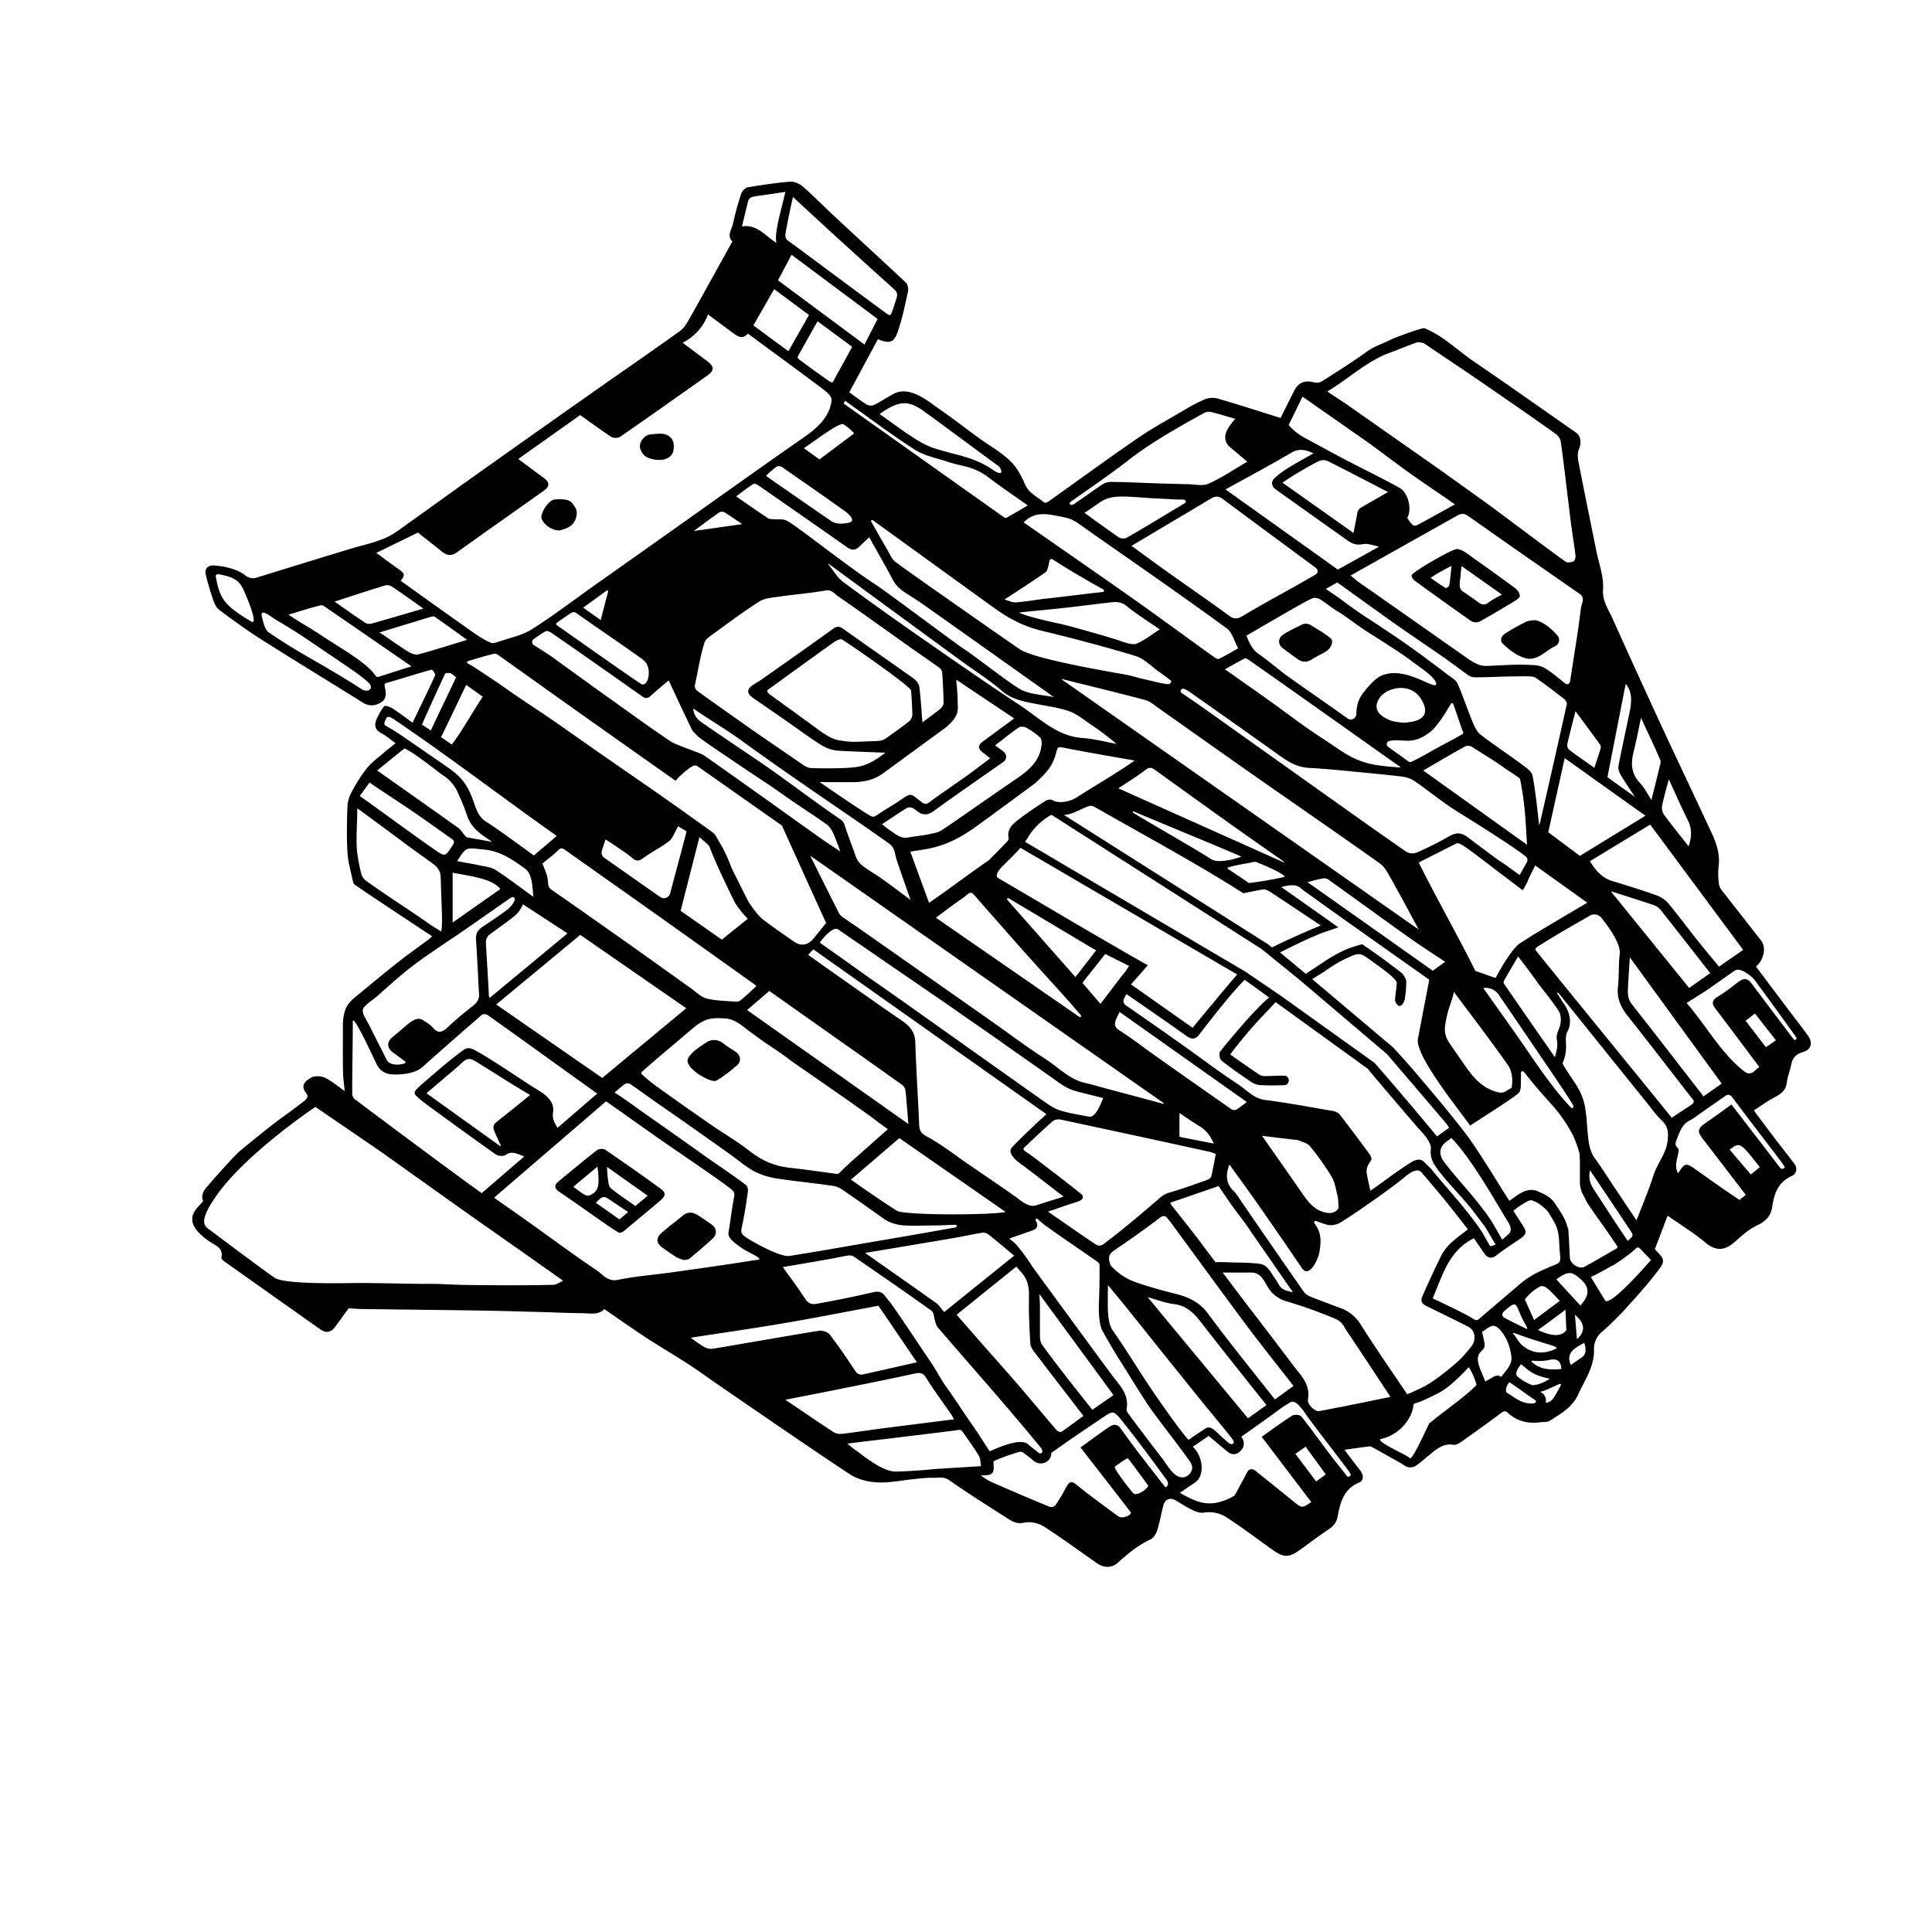 <svg xmlns="http://www.w3.org/2000/svg" viewBox="0 0 1500 1500">
    <g id="Type_10_Defender" data-name="Type 10 Defender">
        <g id="Outline">
            <path fill="currentColor" stroke="currentColor"
                d="M1403.23,804.27c-5.45-7.59-11.26-14.92-16.89-22.39q-11.88-15.78-23.74-31.59c6.19-4.55,8.38-14.45,4.51-19.46-9.27-12-18.68-23.82-27.93-35.79-2-2.53-4.52-5.21-5-8.12a57.44,57.44,0,0,1-.25-15.39c.9-8.86-1.84-16.81-5.41-24.51-12.49-26.89-25.3-53.63-37.76-80.53q-19.9-43-39.31-86.18c-3.24-7.25-8-13.48-7.35-22.95.69-9.67-3.23-19.68-5.2-29.52-4.62-23-9.37-46-13.84-69.08-.63-3.29-.92-7.27.36-10.16,1.91-4.29,1.73-9.65-2.16-12.37-26.5-18.49-52.88-37.15-79.56-55.37-13.55-9.25-22.45-19-37.82-25.56-1.3-.54-22.43,7.08-25.94,8.9-6,3.13-12.55,4.95-18.29,9.11-11.32,8.22-23.23,15.63-35,23.14a8.5,8.5,0,0,1-6.09,1c-7.5-2-12.13-.2-15.57,6.66-3.53,7-7,14-10.51,21-16.7-5.22-32.86-10.44-49.17-15.2a15.67,15.67,0,0,0-9.64.57,130.59,130.59,0,0,0-16.52,8.66C907,326.21,894.7,333,883.2,340.87c-23.38,16.08-46.28,32.87-69.44,49.29-.83.59-2.75.89-3.36.38-5.4-4.49-12.09-7.26-15.2-14.64-2.75-6.51-6.48-13.23-11.53-18-7.13-6.71-15.94-11.61-23.93-17.42-10.62-7.7-21-15.8-31.78-23.21-6.45-4.42-21.33-17.5-33.53-11.23-5.26,2.7-10.15,6.13-15.45,8.73a7.33,7.33,0,0,1-6.05-.11c-4.95-3-9.53-6.6-14.19-9.92,7.7-14.28,15.18-28.17,22.63-42,9.39,3.71,12.24,3.11,15.32-5.83,3.41-9.93,5.49-20.35,7.78-30.64.44-2-.12-5.17-1.48-6.45-18.55-17.46-37.36-34.63-56-52-8-7.45-15.66-15.33-23.9-22.52-2.49-2.18-6.53-4-9.68-3.73-10.91.86-21.78,2.51-32.59,4.33-1.86.31-4.21,2.65-4.83,4.55a223,223,0,0,0-6.51,23.78c-.87,4.19-4.86,8.63-.35,13.12.16.15-.55,1.2-.89,1.81-10.62,19.17-21.16,38.38-31.93,57.46-2.19,3.88-4.53,8.25-8,10.73-24.07,17.27-48.5,34-72.72,51.1q-45.16,31.78-90.19,63.78c-15.67,11.12-31.19,22.47-46.89,33.57-6.27,4.44-12.4,9.49-19.37,12.46-9,3.83-18.75,5.8-28.15,8.67q-35.69,10.9-71.33,21.93a9.5,9.5,0,0,1-9.28-1.59c-7.15-5.23-15.57-7.09-24.2-7.73-3.91-.29-7,1.73-6,6.25,1.56,6.58,3.52,13.08,5.7,19.47,1,2.8,2.27,6.1,4.48,7.74,10.71,8,21.51,15.9,32.78,23.05,26.06,16.52,52.46,32.52,78.61,48.91,5,3.14,9.71,2.66,14.15-.25,4-2.61,3.31-7.21,2.44-11-.62-2.71-.27-3.49,2.26-4.15,4.83-1.25,29.55-9,34.41-10.11,1.08-.25,3.8,3.78,3.3,5-2.59,6.08-14.76,31-17.77,37.42-5.68-4.09-10.82-8-16.19-11.51-1.67-1.1-5.34-2.24-5.76-1.66a43.14,43.14,0,0,0-6.29,11.35c-1.09,3.25-.38,6.51,3.69,8.57s7.81,5.43,12,8.45c-3.54,2.82-6.71,5.16-9.68,7.73-4.53,3.92-9.5,7.54-13.23,12.15a118.56,118.56,0,0,0-11.52,18A26,26,0,0,0,270.26,626c-.42,11.9-.68,23.86,0,35.73.46,7.61,2.73,15.11,4.27,22.65a3.9,3.9,0,0,0,1.39,2.2c5,3.49,10.05,6.9,15.12,10.28,15,10,30,19.9,45.26,30-1.44,1.33-2.18,2.14-3.05,2.79-8.21,6.12-16.59,12-24.63,18.37-10.63,8.38-21,17.09-31.48,25.68-6.41,5.26-9.62,8.7-10.41,20.35-.06.85,0,1.82,0,2.74,0,11.55-.13,23.1.07,34.65.08,5.09.83,10.17,1.4,16.68-6.17-4.31-10.71-8.3-15.94-10.84-2.92-1.41-7.75-1.71-10.37-.18-3.5,2-8.63,5.22-3.9,11.16,2.93,3.67-.05,5.94-2.72,7.95-5.31,4-10.62,8-16,11.83-8.28,5.86-31,24.54-32.89,26.14-4.55,3.9-24.23,26-27.1,29.8-1.42,1.9-2.39,6-1.31,7.52,2.67,3.7-22.82,12.82,4.71,31.81,4.45,3.08,11.44,5.12,9.75,13.2-.14.65,1.15,1.81,2,2.42q37.34,26.49,74.75,52.88c4.14,2.92,7.63,2.12,10.65-2,3.69-5,7.37-10.09,10.69-14.64,3.8.25,7,.61,10.24.65,30,.41,60.05.7,90.08,1.15,15.33.23,30.66.68,46,1.09,11.85.31,23.69.89,35.54,1,5.84.06,12.12,1.73,16.8-3.3,11,7.53,21.52,15,32.33,22.1s22.18,13.67,33.09,20.77c8.57,5.58,16.81,11.67,25.26,17.45,33.34,22.8,66.53,45.83,100.23,68.09,5.91,3.9,13.94,5.91,21.12,6.25,9.44.46,19-1.64,28.51-2.57,4.69-.45,9.41-1.13,14.08-1,4.5.17,8.9-1.24,13.55,2,14.22,10,29,19.26,43.61,28.65,4,2.59,8.13,5.48,13.48,4.32,6.44-1.39,12.54.4,17.67,3.79,13.49,8.89,26.61,18.33,39.82,27.63,5.1,3.6,11,3.88,15.61-.3,7.83-7.14,15.92-13.72,25.63-18.29,2.23-1,4-4.23,4.85-6.8,1.92-6.13,3.07-12.5,4.61-18.76,1.39-5.63,5.8-7.39,10.72-4.45,4.32,2.57,8.57,5.29,13.08,7.46,2.44,1.18,5.49,2.21,8,1.82a25.51,25.51,0,0,1,17.84,3.54c11.92,7.68,23.24,16.3,34.79,24.54,9.08,6.48,12.58,7.61,22.12.77,7.33-5.26,14.53-10.71,22-15.76,3.64-2.46,6-5.07,6.87-9.69,2.06-11,4.75-21.65,16.87-26.71,3.63-1.53,3.24-5.51.66-8.77-4.09-5.18-8-10.48-12.7-16.62,7.24-1,13.58-1.9,19.92-2.73a3.64,3.64,0,0,1,2.15.27c7.6,4.19,15.16,8.45,22.72,12.7,1.88,1.05,3.61,2.62,5.62,3.1a7.5,7.5,0,0,0,5.46-.78c4.26-3,8.19-6.52,12.25-9.82,5.09-4.14,10.22-7.91,17.49-6.74,1.63.27,3.78-.81,5.27-1.86,10.56-7.46,21.1-15,31.44-22.74,2.42-1.82,3.83-1.88,6,.1,7,6.32,15.34,8.32,24.57,7,2.46-.34,5.44.14,7.3-1.09,8.34-5.48,17.26-10.16,21.77-20.19,5.07-11.24,12.58-21.37,12.24-34.65a17.38,17.38,0,0,1,6.41-14.17,227.41,227.41,0,0,0,19.89-19.75c7.92-8.69,15.8-17.48,22.89-26.84,6.36-8.38,5.87-8.74-1.45-16.4a4,4,0,0,1-.49-.9l10.15-26.65c10.14,7.12,20.55,13.47,29.81,21.19s15.78,5.49,23.51-1.52c5-4.56,10.44-9.18,16.52-12,6.45-3,10.13-7.12,11.1-13.73,1.55-10.48,4.67-19.58,15.43-24.4,3.26-1.46,4.5-5.29,1.89-8.77-5.08-6.77-10.38-13.37-15.51-20.11-5.4-7.1-10.7-14.27-16.27-21.72,5.57-3.6,10.5-7.23,15.84-10.1,4.94-2.65,9.27-5.1,10-11.56.49-4.57,2.46-9,3.31-13.53,1-5.49,3.76-8.69,9.3-10.42C1405.78,814.66,1407.13,809.69,1403.23,804.27ZM194,482.52c-20.81-12.52-23.78-17.85-26.95-34.69a2.16,2.16,0,0,1,2.47-2.53c11.47,1.93,16.63,4.82,20.08,12.61C191.38,461.86,203.24,488.57,194,482.52ZM1354.1,737.61l-19.55,13.56c-5.75-7-11.54-13.84-17.12-20.86-7.61-9.58-14.86-19.45-22.71-28.82a22.16,22.16,0,0,0-9.27-6.07c-11.13-3.94-22.42-7.44-33.72-10.88-8.47-2.58-13.55-8.64-18-16.07l47.58-28.94Zm-103.48-44.8a.73.73,0,0,1,.79-1.15c11.14,3.57,22.31,7.05,33.37,10.84a13,13,0,0,1,5.42,4.27c12.71,16.06,25.29,32.22,38.31,48.88l-17.12,12.1Q1281,730.25,1250.62,692.81ZM1265,741.9l72.42,99.51-14.93,10.48c-18.75-24.17-37.24-48.22-56-72-3.33-4.22-3.27-8.64-3-13.29C1263.83,758.41,1264.47,750.27,1265,741.9ZM1290,625.35c1.36-6.8,3.36-13.47,5.53-21.77,5.51,11.93,10.08,22.52,15.26,32.81,3.65,7.23,3.22,14.18.38,21.68-6.74-8.59-13.52-16.94-19.88-25.61A10,10,0,0,1,1290,625.35Zm-16.07-69.52c5.49,11.86,10.75,22.82,15.56,34,.79,1.82-.24,4.56-.77,6.8-1.91,8.11-4,16.18-6.35,25.71-3.58-5.44-5.93-10.34-9.49-14.12-7-7.39-7.37-15.52-5-24.69C1270.06,574.73,1271.72,565.79,1273.88,555.83Zm-12-25.9c6.54,6.93,5.35,15.64,3.51,24.43-2.82,13.5-5.8,27-8.39,40.51-.38,2,.55,4.61,1.66,6.46,3.54,5.91,7.44,11.6,11.21,17.37a.43.43,0,0,1-.61.58l-21.85-15.64Q1254.76,566.16,1261.87,529.93Zm16.5,103.43-51.82,31.73-25.12-18.72c4.19-18.81,8.55-38.43,13-58.6Zm-51.16,286.69a21.94,21.94,0,0,0,1.79,6.32c1.71,3.14,3.13,6.38,4,7.7,8.58,12.82,13.83,19.25,22.24,32.18.57.88,1.92,1.84-.06,3.58-9.47,5.44-15.55,9.07-24.65,14.08-4.48,2.46-12-2.18-12.24-7.34-.39-7.06-.66-14.14-1.17-21.2a39,39,0,0,0-2.49-7.77c-2.32-4.79-4.31-7.7-8.21-13.46-3-4.37-7.19-6.3-12.41-8.64-8.85-4-16.23,3.51-22.37,7.52-9.52-14.8-20-32.53-30.8-48-10-14-35-43.49-42-51.67-5.77-6.83-11.8-13.43-17.9-20l-63.07-53.21c3.75-2.34,9.81-6.12,9.93-6.21a150.33,150.33,0,0,1,13.24-8.36c15.2-7.31,14-7.17,25.78,1.36,5.65,4.07,17.35,12.21,18,15.82.39,2-1.78,12.76-1.07,14.72.63,1.75,2.14,3.38,3.25,3,1.47-.45,2.89-3.39,3.16-5a84.3,84.3,0,0,0,1.1-13.57c0-1.52-2.34-5.4-3.58-6.32-6.33-4.7-10.6-8.14-16.69-12.49h0l-.27-.19-1.42-1-.54-.35-11.21-7.89a87.72,87.72,0,0,0-12.23,3.92,121.4,121.4,0,0,0-19.31,11c-.1.06-10.76,7.07-12.3,8.11l-20.9-17.35c5.11-2.32,17.31-9.07,33.64-15.58.25-.11,7.43-2.47,11.53-3.93-18.39-13-38.43-27.14-44.34-31.24,5.89-1.84,12.7-3.25,17,1,2,1.95,76,54.23,99.52,70.83l-8.78,45.82c-3,12.9,33.84,57.6,40.06,67h0c10.74-7.06,31.73-20.16,37.12-24.9,2.22-2,1.55-7.49,1.74-11.41.06-1.25,0-2.51-.09-3.81a1.86,1.86,0,0,1,3.3-1.24c3.59,4.49,7.16,9,10.88,13.37,5.34,6.29,11.2,12.18,16.25,18.69a121.86,121.86,0,0,1,10.7,16.74c1.48,2.74,5.5,13.25,5.59,16.41C1227.35,907,1227,910.14,1227.21,920.05Zm7.08-12.53c5.07,7.53,10,14.8,14.87,22.09q8.22,12.27,16.42,24.59c3.44,5.2,3.41,5.22-2,10-4-6-8-11.89-11.88-17.84-4.81-7.34-9.51-14.76-14.38-22.06C1234,919.35,1232.38,914.14,1234.29,907.52Zm-53.47,136.78c-1.67-1.46-4.17-5.77-5.71-7.64-1.86-2.14-1.43-2.49.9-2.07,11.69,4.31,20.2,6.86,30.19,9.91,1.18.36,2.77,1.34,3.15,2.32a31.85,31.85,0,0,1-3.92,2C1195.4,1052.45,1187.61,1050.24,1180.82,1044.3Zm0,14.16c6,4.62,8.57,8.85,23.33,11.65-2.09,2.57-12.19,6.9-15.44,5.54a41.13,41.13,0,0,1-11-6.6C1175,1066.55,1178.39,1061.49,1180.87,1058.46Zm-11.82-34.19c-4.08-2.13-4.23-4.34-.87-7.25,8.81-7.61,8.86-5.93,12.84,3.61,1,2.47,2.82,5.64,4.53,8.94,1.37,2.64.3,2.91-.54,2.62C1179.56,1029.5,1174.25,1027,1169.05,1024.27Zm14.3-15.53a36.1,36.1,0,0,1,12.1-10.32c3.73-1.89,8.2,3.2,10.58,5.62,3,3,3.84,4.26,5.85,5.93-6.53,4.85-14.73,11-21.06,15.7C1189.25,1022,1185.29,1013.33,1183.35,1008.74Zm-2.95-11.41c-10.22,8.77-20.57,17.38-30.72,26.23-2.22,2-3.51,2.71-6.41.66-4.17-3-24.44-12.54-31.5-15.84,2.07-5.42,6-15.12,7.64-18.82,5.64-12.79,12.47-22.68,25.12-28.86,2.2,3.37,5.46,8,8.1,11.93s5.4,4.44,9.37,1.27c5.47-4.34,11.43-8.06,17.18-12s6-5.24,2-11.27c-2.25-3.45-4.46-6.93-6.92-10.75,1.47-1,4.65-3.67,6.29-4.61,3.34-1.9,6.81-4.62,9.17-3.72,4.87,1.84,5.74,2.66,9.91,6.2,2.92,2.47,3.83,4.78,4.94,6.5,5.3,8.28,6.21,12.34,6.6,22.76.06,1.61.5,7,.64,8.5.45,4.86-1.31,5.68-4.76,7.12C1197.08,986.74,1188.75,990.16,1180.4,997.33Zm-379.91,46.08c.17,2.64,2.48,5.33,4.26,7.66,12.2,16,24.53,32,37.12,48.32-5.68,4.17-11.49,8.6-17.53,12.69-.81.54-3.32-.14-4.11-1.06-9.9-11.48-19.54-23.19-29.41-34.69-8.14-9.48-16.52-18.75-24.76-28.14-8-9.09-15.94-18.21-24.08-27.52l47.18-38c1.57,1.83,2.8,3.35,4.11,4.78,4.92,5.36,6.26,11.55,6.11,18.82C799.11,1018.65,799.7,1031.06,800.49,1043.41Zm6.39-29.53c0-3.39-.34-6.77-.57-10.9,19.8,27,39.36,53.63,58.9,80.27l-17.23,12c-7.5-9.5-14.81-18.65-22-27.89-5.73-7.38-11.39-14.83-16.89-22.39a11.06,11.06,0,0,1-2.11-5.75C806.77,1030.75,807,1022.31,806.88,1013.88Zm-228.2-93.52c-5.53-4.6-27.83-19.56-32.85-23.22-7.33-5.35-37.31-26.47-44.92-31.76-5.09-3.53-20.6-15-24.69-17,3.65-3,6.27-5.58,9.28-7.5,1-.64,3.34-.12,4.54.67,5.38,3.58,10.55,7.48,15.84,11.2,7.49,5.25,15,10.42,22.53,15.68q19.64,13.81,39.2,27.7c6,4.28,11.65,9.33,18.12,12.79a56.26,56.26,0,0,0,17.61,5.58c14.76,2.31,29.68,3.59,44.44,5.87,3.49.54,6.82,3.09,9.88,5.2,11.24,7.74,18.37,12.9,29.52,20.74,1,.71,6.53,4.23,15.47,4.64,9.91.46,11.52,0,21.44,0,4.5,0,11-.3,17.54-.54a1.54,1.54,0,0,1,.33,3.06c-18.11,3.22-38.37,6.78-54.14,9.46-25,4.24-49.9,8.75-74.84,12.69-7.68,1.22-30.76-12.38-31.68-13-7.52-4.66-6.82-5.2-5.08-13.64,1.66-8.08,2.84-16.26,4-24.43A5.54,5.54,0,0,0,578.68,920.36Zm-194-244.46c-3.24-2.13-7.69-2.53-11.66-3.39-6.13-1.31-11.47-2.18-17.66-3.34-.84-.15-1-.71-.82-.95,7.41-11.75,7.29-10.51,21.15-9.16,13.26,1.28,23,8.18,32.88,15.45,2.28,1.68,3.68,5.24,4.38,8.19,1.06,4.51,1.17,9.25,1.78,14.68C404.21,689.8,394.67,682.48,384.65,675.9Zm4.5,14.46-38.26,26.87V677C366.46,679.84,383.42,682,389.15,690.36Zm16.62,11,35.65,23.27L380,775.56a6,6,0,0,1-.93-2.32c-.41-10.18-2.19-37.35-2.29-40.77a8.29,8.29,0,0,1,3.79-7.84c6.92-5.14,12.18-8.62,18.84-14.06A23.14,23.14,0,0,0,405.77,701.39ZM367.28,518.05c-3.52-2.34-7.7-3.49-3.7-5.36,6.73-2,13.41-4.1,20.24-5.67,1.44-.33,3.53,1.31,5.07,2.4,16.7,11.83,33.32,23.78,50,35.61q42.75,30.3,85.55,60.51c4.1-4.93,12.28-11.38,14.31-11.64a3.93,3.93,0,0,1,3.06.6c17.7,12.34,46.09,32.43,64.93,45.6,1.12.79,1.49,2.28,2,3.35,2.23,4.79,31.66,70,33.29,73.22l-10.61,13c-2.94,3.42-8.68,6.48-15.26,1.83-8.19-5.78-16.54-11.4-24.48-17.52-2.88-2.21-9.44-10.69-11.17-14-4.33-8.24-6.93-13.91-11.18-22.19-2.36-4.6-2.81-6.77-5.54-12.94-2.58-5.83-5.08-9.58-8.2-15.14a11,11,0,0,0-3.1-3.45q-19.51-14-39.15-27.85c-13.51-9.47-27.15-18.77-40.69-28.2Q453.17,576.65,433.76,563c-15.29-10.72-28.2-18.67-43.38-29.54C387.79,531.59,368.1,518.46,367.28,518.05Zm8.22,22.76c-8.77,13.05-16.42,27.36-24.61,37.92-.38-.29-8.71-5.94-9.09-6.23,4.68-9.43,15.3-32,20-41.5ZM499,511.35c.1.08,3.11,2.58,3.86,4.62l0,0c3.5,7.15-.12,19.11-5.93,15.16-20.73-14.07-44.78-31.2-64.9-45.31a1.66,1.66,0,0,1,0-2.72c.28-.19,7.06-5,10.22-7.08a6.16,6.16,0,0,1,2.41-1.17,3.48,3.48,0,0,1,3,.71C464.56,487.47,482.21,499.34,499,511.35Zm-47.12-39.6c6.35-4.39,13.43-9.82,19.43-14,1.2-.51,1.43,1.47,1.13,2.39-1.89,7.25-3.79,14.49-5.78,22.07C461.85,478.79,456.53,475.07,451.89,471.75Zm46.51,68.18c2.56,1.82,4.06,2.22,6.47,0,4.6-4.27,9.49-8.22,14.46-12.47,6.15,13.1,12,25.81,18.14,38.41,1,2.1,3.07,3.73,4.75,5.49,2.36,2.47,48,32.92,51.68,35.32,7.37,4.8,14.48,10,21.75,15,8.88,6.06,17.94,11.86,26.67,18.14,2.23,1.61,3.89,4.39,5.1,7,2.1,4.51,3.64,9.29,6.05,15.62-6.94-4.69-12.74-8.47-18.38-12.46-14.51-10.29-28.93-20.71-43.43-31-19.76-14-25.57-18.21-45.41-32.13-2.56-1.8-21.67-8-25.63-10.68-16.42-11-32.37-22.64-48.45-34.11-14.78-10.53-29.44-21.23-44.16-31.84-1.54-1.11-9-5.94-13.86-9a3.22,3.22,0,0,1-.14-5.33c3.26-2.35,6.89-4.82,9.48-6.29,1.13-.64,3.8.51,5.27,1.53Q463.68,515.33,498.4,539.93ZM656.75,396.79c1.59,1.14,9.7,7.92,2.17,9.56-8.94,1.95-12.75-.66-13.89-1.43-14.34-9.77-48.14-33.25-50.73-35.15-.78-.81,8-7.73,8.66-8a5,5,0,0,1,4.12.2C623.67,373.51,640.31,385,656.75,396.79Zm-33.5-48.85c9.32-6.08,28.66-21.2,31.87-19a39.31,39.31,0,0,1,8.8,7.65c-8.4,6.2-19.19,14.45-27.7,20.74ZM658,424.49c3.56,2.51,6,2.28,9-.61,2.53-2.42,5.72-5.41,8-7.54,6.21,11.14,12.87,22.71,18.58,33.48,2.75,5.16,6.28,7.95,11.73,11.33,7.52,4.67,14.89,9.93,22.22,15.12q45.29,32.07,90.52,64.21c.25.17.27.65.52,1.29-8.38-1.64-17.08-2-24.66-5.18s-38.52-27.94-46.09-32.49c-3.22-1.94-61-45.11-68.19-49.76-12-7.77-23.44-16.48-35-25-5.81-4.27-28.37-21.67-33.56-24.4-3.41-1.78-5.67-1-9.9-1.28-1.81-.13-3.94,0-5.34-1-8.21-5.42-16.25-11.11-25.14-17.26,5.13-3.78,9.48-7.25,14.16-10.21.89-.56,3.3.59,4.62,1.5Q623.86,400.51,658,424.49Zm198.22,35.63c-13.71,1.47-33.57,4.07-44.74,5.22-4.63.47-18.48,2.76-23.1,2.84-2.74.05-5.95-1.5-9.62-2.57,10.35-6.8,24.23-15.71,33-21.91,1-.69,1.9-5.1,2.6-8.43a2.14,2.14,0,0,1,3.29-1.34c9.67,6.44,28,17.1,39.16,23.26A1.56,1.56,0,0,1,856.24,460.12Zm6.52,7c4.26-.46,8.13-.34,12.11,2.88,8.17,6.6,17.14,12.21,26.44,18.68-6.72,4.3-12.37,8.81-18.78,11.59-2.76,1.2-9.61-.94-13-2.25-4-1.52-39-11.71-48.07-13.55-5.86-1.19-25-5.61-29.49-8-1.65-.53-1.74-1.26.23-1.56,11.74-1.18,23.48-2.27,35.21-3.57S851,468.44,862.76,467.16Zm-54.24,22c23.63,5.7,50.17,12.68,73.43,19.75,6.52,2,11.9,7.79,17.73,11.94,4.33,3.07,4.92,3.61,9.19,6.77,1.88,1.23.85,2.23-.12,3.5-1.23,1.48-8.18-.38-13.74-1.68-5.93-1.38-12.31-2.88-18.15-4.54-3.11-.88-71.23-11.55-84.89-20.06-6.91-4.62-89.2-62-97.1-68.2-2.8-2.2-4.39-6.05-6.28-9.3-4.27-7.32-8.42-14.7-12.6-22.07a1.33,1.33,0,0,1,1.93-1.74c17.18,12.33,80.77,58.47,95.53,69C784.12,480.11,795.51,486,808.52,489.13ZM939.86,386.69c3.42-2.05,6.24-2.31,9.65.23,23.91,17.8,47.93,35.45,71.89,53.18.29.22.64.52,1,.86a3.4,3.4,0,0,1-.58,5.44c-18.67,11-38.14,21.11-56.52,32.16-3.82,2.3-7,3.08-11.08.06C938.6,467.19,922.65,456.2,906.87,445c-9.78-7-19.44-14.1-29.27-21.24C898.43,411.34,919.18,399.07,939.86,386.69Zm-65,31.31a7.54,7.54,0,0,1-6.56-.41c-9.95-6.94-17.82-12.66-27.2-19.44,4-2.59,7.63-5.14,12.67-8.58,6.4-4.36,12.79-4.76,21.31-4.49,6.32.21,12.24.81,18.56,1.19,7.43.45,11.41.49,18.84,1,.82.05,3.66.05,6.52.13a2,2,0,0,1,1,3.79C912.62,395.57,882.72,413.73,874.85,418Zm203.5,156.9c5.25-1.51,11.77.2,17.26-.45,5.94-.69,9.74-3.16,13.85-6.1,3.18-2.27,4.9-4.81,7.4-8,2.65-3.37,5.23-7.7,9.23-14.24.64-1.06,2.33-.65,2.76.51,2.32,6.28,5.84,17.46,7.55,21.6a1.79,1.79,0,0,1-.76,2.25c-5.2,3-12.39,6.77-15.27,8.3-8.17,4.35-15.82,9.11-24.2,13.07a3.07,3.07,0,0,1-2.57,0c-3.2-2.22-11.55-8.27-16.21-11.63A3,3,0,0,1,1078.35,574.9Zm-5-18.23c-10-6.55-3.62-17.37,4.66-20.94,10.65-4.6,23-2,28,11.26,2.43,6.46,0,11.17-6.82,13.13-3.15.9-3.42.79-7.9,1.49a53.31,53.31,0,0,1-10-1.16A29.66,29.66,0,0,1,1073.32,556.67Zm64.38,22.24c1.42-.72,4.14-.33,5.56.61,9.42,6.23,14.15,8.58,24.82,16.15,5.3,3.76,12.29,7.84,12.53,9a231,231,0,0,1,3.52,23.45c.92,9.14,1.31,18.33,2,28.77l-82.09-58.71C1111.63,593.84,1131.5,582.05,1137.7,578.91Zm43,14.62c-10.53-7.79-21.53-15-31.82-23-3-2.39-4.8-6.79-6.37-10.59-4-9.58-7.13-19.49-11.34-28.95-1.24-2.79-4.76-4.68-7.45-6.7-4-3-25.19-19.44-44.71-32.34-2.54-1.68-5.06-3.43-7.62-5.12-5-3.36-10.2-6.59-15.2-10s-10.23-7.17-15.21-10.94c-3.8-2.89-7.25-4.88-12.58-8.7,2.31-1.35,6.59-3.67,9.84-5.58,15.68,11.24,31.36,22.62,47.18,33.78,11.42,8.06,23.09,15.78,34.55,23.78,7,4.91,13.85,10.14,20.88,15.05a8.39,8.39,0,0,0,4.54,1.11c11.54.09,17.77-.58,29.31-.65,1.59,0,8.49-.19,10-.11,2.63.14,5.8-.11,7.77,1.23,7.72,5.24,15.12,11,22.48,16.71,1.12.87,2.25,3,2,4.18q-10.18,45.85-20.71,91.6a44,44,0,0,1-1.52,4.49c-1.65-13.29-2.84-27-5.38-40.39C1188.71,598.94,1184,596,1180.68,593.53Zm-141-118.69c4.27,2.5,6.81,4.8,20.56,14.28,16.61,10.55,28.09,17.72,36.3,24,5.67,4.34,20.22,13.42,18.84,18.5-1.42,5.26-24.47-14.74-42.9-6.49-4.74,2.12-10.46,8.84-14,13.47-4.24,5.56-4.85,11.29-5,15.85a4.78,4.78,0,0,1-7.59,3.75c-14.17-10.25-45.27-31.53-51.32-36.37-2.75-2.2-11-8.85-13.88-10.91-3.07-2.2-6.51-4.37-8.54-7.4a38.56,38.56,0,0,1-5-10.29c10-5.8,21.4-12.47,31.49-18.25,6.54-3.74,13.06-7.56,19.83-10.83,1.73-.83,4.81-.37,6.56.68C1030.13,467.89,1034.63,471.86,1039.72,474.84ZM966.4,510.7c.88-.43,2.84.78,4,1.62q35.66,25.08,71.22,50.28l45.19,32c1.49,1.08,1.22,2.06-.91,1.72-6.24-.52-10.52-.76-18.73-2.11-17.32-2.87-27.44-12-40.25-20.23-14.79-9.46-28.68-20.34-43-30.53C973,535.65,962,528,950.1,519.61,955.91,516.37,961.05,513.32,966.4,510.7Zm26.16,74.67c7.1,5.08,14,9.77,23.59,10.3,11.86.67,21.71,1.59,33.58,2.77,1.1.11,29.64,2.83,38.9,4a23.14,23.14,0,0,1,11.12,4.42c9.89,6.86,17,12.78,27,19.61,3.49,2.41,45.69,28.14,58.17,38.12a4,4,0,0,1,1,5l-5.83,10.51c-7.22-4.91-10.87-8.13-15.82-11.07-1.43-.84-23.86-17.7-25.15-18.67-5.58-4.16-9.35-3.22-14.57-.19a231.81,231.81,0,0,1-24.64,12.29,10,10,0,0,1-8.27-.71c-21-14.49-41.73-29.3-62.52-44.07q-46.75-33.23-93.5-66.5c-6.16-4.38-12.44-8.61-18.68-12.88-1.71-1.18-.63-4.76,2.38-3.94a18.32,18.32,0,0,1,4.47,2.34C946.81,552.91,969.63,569,992.56,585.37Zm-21,14.64c33.37,23.35,66.92,46.44,100.13,70,3.74,2.65,6.18,7.45,8.55,11.64,7.26,12.87,14.2,25.92,21.24,38.92.14.24,1.57,2.86-.22,1.59L823.62,527.64l.4-1.08c21.82,5.45,43.69,10.73,65.42,16.49,3.61,1,6.78,3.82,10,6.07C923.49,566.05,947.47,583.13,971.59,600ZM1112.38,754.3c-26.15-18.57-94.69-67-98.52-69.63,5-1.24,8.87-2.36,12.81-3.08a6.8,6.8,0,0,1,4.67.69c21,15,41.74,30.15,62.72,45.08,9.35,6.65,19,12.82,28.84,19.39ZM1128.61,769c14.55,19.57,29.12,38.49,42.78,58,2.88,4.13,3.72,10.81,2.95,15.93-.45,3,.41,1.25-4.69,4.56-2.72,1.76-4.79,1.58-8.05.65-12-3.45-19-12.26-25.49-21.87-2.5-3.71-8-11.25-11.64-16.86-4.35-6.75-3.32-12.17-2.08-18.4C1124.44,780.7,1126.23,779.53,1128.61,769ZM1062.78,896.2c-7.57-10.27-15.21-20.5-23-30.58a8.55,8.55,0,0,0-5-2.55c-17.52-3-35-6.32-52.62-8.57-9.24-1.19-14.62-8-21.48-12.44-14.74-9.6-28.74-20.34-43.12-30.51s-28.74-20.28-43.23-30.25c-5.14-3.54-1.26-6.71-.06-10.32,16.42,11.42,30.79,21.16,46.88,32.72,3.6,2.58,6.25,3.28,9.36-.57,2.18-2.68,22.69-30,35.53-42.79a1,1,0,0,0,.19-.37l20,14.47c-.24.08-10.72,7.83-38.32,42-1.27,1.56-.43,5.67.91,6.73,7.46,5.89,15.3,11.33,23.2,16.65a14.21,14.21,0,0,0,6.9,2.18c6.22.29,12.48.28,18.69,0a2.26,2.26,0,0,0,1-.37,3.35,3.35,0,0,0,.1-5.55,2,2,0,0,0-1-.37c-5.26-.23-10.54.29-15.82.26a9.06,9.06,0,0,1-4.77-1.39c-7.59-5.11-15.05-10.41-22.73-15.76a356.92,356.92,0,0,1,25.47-30.31c2.89-3,10.25-10.69,10.4-11.18l71.8,51.93c12.75,15.22,25.69,30.29,38.6,45.38,2.59,3,5.57,5.79,7.76,9.08,1.59,2.4,3.31,5.62,3,8.22-1,7.51,2.75,12.7,6.94,18,9.14,11.59,18.38,20.14,27.28,31.92.45.6,6.5,8.72,6.52,8.71,2.07,2.38,7.32,12.27,9.73,15.69-2.66,1.63-5.06,2.41-5.95.66l-5.48-9.73c-10.76-16.59-29.7-36.81-39.3-48.84-.89-1.12-4.18-4-5.2-5.2-2.38-2.81-5.52-3.28-10.63,0-14.58,9.37-20.9,14.95-31.75,22.18-3.33-16.68-4.92-16.56.52-24.76C1064.67,899.64,1063.65,897.38,1062.78,896.2Zm-23,40.75c.28,3-4.5,5.65-8.12,5.33-11.21-1-16.65-9.09-22.26-17.23-9.78-14.17-19.71-28.23-30.63-43.85,9.07,1.12,16.86,2.07,24.64,3,1.78.22,3.69.16,5.3.82,3,1.25,6.83,2.2,8.72,4.55a208.44,208.44,0,0,1,16.85,23.69c2.62,4.4,3.4,10,4.65,15.09C1039.6,931.16,1039.52,934.1,1039.78,937ZM896.31,819.83c-9.09-6.42-17.86-13.34-27.26-19.27-4.72-3-4.49-6-2.7-10,.73-1.64,1.54-3.24,2.68-5.64l99.81,70.63a107.12,107.12,0,0,1-8.88,6.53,4.74,4.74,0,0,1-4.16-.46Q926,840.85,896.31,819.83Zm47,68.76c-6.81-1.4-21.66-4.23-28-5.55-.19-5.35-.09-14.09,0-20,4.69,3.69,14.74,10,16.36,11C938.6,878.23,941.06,883.79,943.26,888.59ZM635.75,732c2.55-3.89,11-13.82,15.33-10.78,3.44,2.42,85.72,58.85,89.1,61.19,10.49,7.59,25.61,17.68,38.37,26.81,2.67,1.92,31.35,22,42.35,29.84,5.75,4.08,9.43,6.39,16.36,8.11,3.42.86,16.49,4.2,20,5-2.55,5.8-6.19,16.33-12,15.25-7.57-1.43-15.25-2.58-22.56-4.88-4.63-1.46-8.87-4.5-12.93-7.34-14.54-10.2-102.88-73-108.47-76.93l-11-7.74-17.12-12,0,0C656.88,746.87,639,734.22,635.75,732ZM854.84,844.57c-4-1.07-7.91-2.33-11.93-3.16-12.73-2.61-21.28-12.27-31.59-18.85-14.22-9.07-27.66-19.35-41.47-29q-51.57-36.22-103.19-72.39c-4.4-3.09-8.93-6-13.3-9.14a9.51,9.51,0,0,1-2.68-3.31q-11.16-22.14-22.19-44.35a6.63,6.63,0,0,1-.34-1.26L903.72,856a.82.82,0,0,1-.68,1.46ZM775.26,682.5c-3.8-1.86-1.2-6.28,2.25-9.77,4.91-5,10.17-9.83,14.63-15.16L961.4,756.51c-2.35,2.19-30.69,36.4-35.36,42.15l-48.67-34.29c4.61-5.23,8.86-10,13-14.82C861.85,733.7,777.33,683.51,775.26,682.5Zm99.21,71.6,0,0a18,18,0,0,1-2.34,2.91c-5.1,6.53-14.16,18.83-17.78,23.11l-14.56-17c1.6-2,3-4.12,4.65-6,1.81-2.35,12-15.08,13.51-17.1l18.59,9.33c.86.38.5.86.46.93-1,1.51-1.77,2.76-2.5,3.82ZM797,740.25c10.38,11.67,21,23.15,31.39,34.78,3.79,4.23,7.46,8.57,11.14,12.9a1.35,1.35,0,0,1-1.8,2L725.77,712.53c5.41-4,10.22-7.64,15.06-11.21,3.33-2.45,6.91-4.6,10-7.33,2.51-2.23,4.08-1.51,5.92.57C770.12,709.81,783.48,725.09,797,740.25ZM783.38,697l68.35,40.77L835,759.38,781.73,699A1.31,1.31,0,0,1,783.38,697Zm6.81-59.63c-4,3.2-8.08,7.08-6.55,13.44.22.9-.78,2.34-1.58,3.18-4.54,4.75-9.19,9.39-14,14.33-14.4,9.73-32.61,23.68-47,33.4-5.12-14-10-27.35-15-40.91,14.67-2.42,27-2.71,48.56-17.43,13.88-9.83,48.69-35.64,48.79-35.74,10.64-9.79,13.92-14.45,16.43-24.58.84-3.4,1.87-3.86,5.59-3.13,17.74,3.5,37.79,6.95,56.7,10.22-11.69,8.71-33.85,21.52-45.1,28.87-5.27,3.68-15,5.93-20.39,2.53-1.07-.67-3.56-.1-4.83.74C804.44,627.17,797,631.94,790.19,637.41ZM707.86,536c.39,4.4.86,12.8,1,18.76a7.89,7.89,0,0,1-2.63,5.62c-6.77,5.31-10.75,8-17.71,13-3.65,2.66-6.83,2.42-12.1,2.6-11.52.38-14.85,1.14-26-.89-6-1.1-13.27-6.59-18.84-10.7C620.44,556.2,609.21,548.14,598,540c-1.58-1.15-4.16-3.45-2-4.93,16.52-12,32.78-23.77,49.14-35.44.9-.65,5.69-4.37,8.35-3.76,0-.05.31.05.54.2h0C661.24,500.52,707.37,532.44,707.86,536ZM734,564.43c10.86-9.31,9.12-13.09,9-21,0-5.18-.68-10.35-1.14-16.74l46.44,31.1c-8.69,6.39-16.94,12.43-25.16,18.51-3.47,2.57-3.35,4.86.24,7.53,1.87,1.39,3.67,2.89,6.26,4.93-6.51,4.85-12.79,9.69-19.23,14.3-9.63,6.89-19.48,13.49-29,20.5-3,2.24-5,.52-6.91-1-8.43-6.57-6.8-6.48-16.06-.34-6.74,4.46-10.88,6.7-17.58,11.21-2,1.37-3.38,1.68-6.1,0-9.15-5.64-24.59-16-39.9-26.72,7,0,26.16.16,28.68.06,9.27-.36,15.66-2.29,22.38-7.2C694.21,593.53,713.1,579.67,734,564.43Zm-30.16,62.45a5.56,5.56,0,0,1,5,.09,22.26,22.26,0,0,1,3.57,2.36c4.29,3.49,7.93,3.07,12.54-.28,17.7-12.87,35.76-25.24,53.66-37.84,2.84-2,2.71-5.43-.15-7.57-2.15-1.61-4.34-3.17-6.7-4.89,6.38-4.93,12.47-9.91,18.92-14.37,1.42-1,4.52-.83,6.16.06a60.62,60.62,0,0,1,11,7.71c1.18,1,1.54,4,1.36,5.9-1.2,13.08-10.19,20.51-20.23,27.32-19.16,13-38,26.48-57.17,39.4-3.22,2.17-7.6,2.81-11.55,3.64-4.92,1-10,1.31-14.91,2.3-5.94,1.19-9.88-2.45-14.17-5.29-2.38-1.59-4.58-3.46-7.25-5.51C690.62,635.46,697.12,631,703.84,626.88Zm136.29-53.44c-19.76-1.43-32.85-15.1-47.88-25-25.6-16.93-50.84-34.4-76-51.93-20.79-14.47-41.47-29.12-61.8-44.22-4.76-3.53-7.9-9.22-11.78-13.92-.59-1,.4-1.43,1.16-.9q22.56,16.56,45.12,33.12,28.94,21.18,57.89,42.34c10.45,7.62,21.47,14.57,31.23,23,8.25,7.1,17.89,8.4,27.68,10.34,8.25,1.63,16.73,2.69,24.58,5.48,5.9,2.1,11.07,6.38,16.37,10a218.58,218.58,0,0,1,21.92,16.68C859.1,576.66,849.68,574.14,840.13,573.44Zm-189.3-111c18.34,12.64,36.39,25.71,54.56,38.59,8.05,5.71,16.22,11.24,24.21,17A6.12,6.12,0,0,1,732,522c.58,8,1,16,1.07,24,0,1.66-1.53,3.75-2.95,4.92-4.41,3.63-9.1,6.92-14.37,10.85-.84-10.26-1.36-19.47-2.51-28.6-.27-2.15-2.28-4.59-4.17-5.94-18.12-12.92-36.45-25.55-54.56-38.5-2.91-2.08-4.64-2.13-7.57,0-18.49,13.33-37.16,26.42-55.8,39.55-1.9,1.35-4,2.44-5.92,3.73-5.11,3.42-5.09,6.1.06,9.68,8.11,5.63,16.25,11.21,24.35,16.84,9.58,6.66,18.94,13.66,28.82,19.85a28.2,28.2,0,0,0,13,4c10.46.57,24.93,1.14,37.45,1.55-7.52,5.67-14.27,10.67-24.07,12.1-7.7,1.13-23.94,1.1-33.83.88a13.49,13.49,0,0,1-7-2.11c-15.65-10.86-31.19-21.26-46.73-32.26-12.16-8.61-24.38-17.15-36.43-25.91A5.56,5.56,0,0,1,539,532c2.21-9.77,4.33-23.72,7.48-33.2,1-3.05,4.8-5.43,7.73-7.56,11.62-8.45,23.13-17.11,35.27-24.76,4.25-2.67,10.15-3,15.39-3.76,11.94-1.73,24-2.62,35.88-4.76C645.8,457,648,460.46,650.83,462.43ZM575.18,574c33.6,24.32,56,39.39,96,66.9,5,3.45,11.72,8.2,19,13.33,5.54,3.93,4.67,7.87,6.49,13.31,3.48,10.43,7.19,20.79,11.26,32.49-8.46-6.26-15.81-11.85-23.32-17.21-5-3.53-10.33-6.5-15.14-10.21a16.65,16.65,0,0,1-5.36-7.08c-3.3-9.23-6.09-16.5-9.18-25.8a7.19,7.19,0,0,0-2.78-3.2c-21.65-14.73-43.24-31.56-64.93-46.24-14.25-9.65-28.57-19.2-42.7-29-3.84-2.67-6.75-6.35-6.85-12.19C548.94,557,564.47,566.21,575.18,574Zm583.1,375.47c-10.64-16.68-27.06-33.25-37.23-46.7-5.32-7-4.08-13.27,3.35-18,.73-.47,1.37-1.09,2.38-1.91,15.43,14.9,36.72,53.07,44.1,65,1.43,1.92,4.65,7.67.41,11-.76.59-2.78,2.45-5.13,4.34ZM1115.61,883c-5.33-6.4-10.8-13-16.29-19.57-2.21-2.65-4.45-5.27-6.69-7.89-8.57-10-17.07-20.15-25.85-30a2.71,2.71,0,0,0-.81-.58l-72.22-51.73-27.39-18.58L795.13,653.73c.89-1.24,1.74-2.49,2.52-3.79a49.11,49.11,0,0,1,15.1-15.76,16.91,16.91,0,0,1,3.73-2.1L979.86,736.46l29.46,23.93,68.49,58.16c4.23,5.42,8.86,10.51,13.33,15.74q16,18.76,32,37.58a38.41,38.41,0,0,1,2.58,3.88ZM984.38,733.65l-160-101.39c7.24.3,13.45-4.14,20-6.58,2.49-.93,3.86-.69,6.16.63,20.71,11.88,41.64,23.39,62.37,35.24,14.16,8.09,28.23,16.34,42.11,24.9,3.51,2.17,7,4.36,10.5,6.55,4.1-.87,15.38-3.22,16.17-3,3.15.8,3.84,1.39,6.41,3.08,5.91,3.89,25.63,17,38.46,25.61-2.15.72-14.26,5.9-17.75,7.48-6.2,2.81-17.19,7.84-21.31,10Zm-104-104.09c24.86,10.51,70.09,29,84.71,35.52-5.48,2.31-19.42,6.16-25.14,2.33-9.56-6.38-41.78-24.6-60.53-36A1.06,1.06,0,0,1,880.42,629.56Zm89.13,56.58c-2.65-2.13-14.82-9.81-17.61-12.11,1.63-2.12,15.5-3.91,21.06-5.25a5.12,5.12,0,0,1,3.14.25c28.94,11.81,20.7,12.42,20.62,12.43C984.31,684.35,969.55,686.14,969.55,686.14Zm-102.28-74c8.31-5.55,15.4-9.81,21.89-14.84,3.35-2.6,5.37-1.79,8.22.26q31.41,22.7,63,45.19c12,8.53,24,16.88,36.06,25.34a25.38,25.38,0,0,1,2.68,3.07ZM577.55,407.25l-40.81,5.8c7.88-5.8,14.68-10.94,21.68-15.81a5,5,0,0,1,4.39.13C567.49,400.23,572,403.44,577.55,407.25Zm1.7,377,18-15.51,53.8,38c16.7,11.79,33.44,23.53,50.05,35.46a7.39,7.39,0,0,1,2.45,4.78c.91,8.52,1.49,17.07,2.28,26.71Zm110.86,92.41-27.6,24.48c-5,4.31-11.13,10.52-11.13,10.52a8,8,0,0,1-1.79.23c-12.31-1.6-24.6-3.42-36.93-4.8-11.86-1.32-21.38-5.59-31.4-13.35S562,880.75,552.48,874.15Q530,858.66,507.91,842.72c-3.39-2.44-6.5-5.29-9.79-8.14a1.9,1.9,0,0,1,0-2.87c4.44-3.9,9.34-8.27,14.36-12.5,8.42-7.09,14.58-12.32,25.17-21.31,9.48-8,15.14-8.31,25.16-7.7,8.56.53,13.61,6,20.72,11.1,2.2,1.58,9.45,6.9,11.69,8.39,8.36,5.58,11.46,7.65,19.51,13.66,3.06,2.29,56.5,38.94,65.71,46.23C683.52,872,686.8,874.22,690.11,876.61ZM542.73,649.06c2.33,2,8.07,6.65,8.62,8.14,4.33,11.81,13,29.77,19.39,42.79,1.61,3.28,7.31,10.27,10.59,13.38l-20.88,16.8-32.58-22.81C532.76,688.15,537.6,669.17,542.73,649.06Zm-22,44.76a5.43,5.43,0,0,1-8.37,3.07l-43.48-30.48a5.42,5.42,0,0,1-2.06-6.09c.92-2.92,2.93-9.14,3.09-9.38,2.4,1.58,4.83,3.11,7.19,4.74,4.86,3.38,9.94,6.51,14.42,10.34,2.79,2.39,4.87,1.79,7.18.09,7.39-5.44,13.9-8.24,21.08-13.94,1.8-1.43,5-8.95,6.61-11.31,2.19,1.59,4.53,2.47,7.22,4.42C530.78,656.63,524.69,678.87,520.76,693.82ZM438.94,659.4c20.78,14.78,41.65,29.41,62.44,44.16q42.61,30.26,85.14,60.63a11.8,11.8,0,0,1,1.4,1.54c-4.13,3.73-8.17,7.53-12.4,11.11a6.13,6.13,0,0,1-4,1.37c-7.74-.6-15.65-.66-23.1-2.5-4.41-1.09-8.13-5.07-12.08-7.87-16.68-11.86-33.29-23.83-50-35.64q-29.24-20.67-58.63-41.14c-2.85-2-2.57-4.55-2.88-7.65-.46-4.57-2.81-8.95-4.25-13.1,4.6-3.85,8.81-7,12.53-10.62C435.3,657.55,436.69,657.8,438.94,659.4Zm11.55,65.8,83.15,57.57-66.05,54.77-83.15-57.62ZM645.35,976.76c4.58-.81,9.12-1.92,13.73-2.55a7,7,0,0,1,4.46,1.25c20.12,13.83,40.26,27.62,60.08,41.87,2,1.45,2,5.76,3,8.72a12.74,12.74,0,0,0,1.87,4.26c16.91,19.61,34,39.09,50.86,58.71q14.86,17.25,29.29,34.86a6.36,6.36,0,0,1,1.08,2.16,2.21,2.21,0,0,1-3.54,2.35l-.26-.23c-3.95-3.13-4.25-3.29-8.14-6.49-6.69-5.51-27.64,5.17-29.59,5.69-5.07-7.58-8.69-13.57-13.68-20.72-9.48-13.62-13.83-20.84-21.26-31-1.39-1.88-8.15-13.63-10.43-17-10.38-15.09-20.28-30.54-30.85-45.51-1.29-1.82-4.7-5.84-5-6.28-3.31-4.88-6.92-3.51-11.38-2.51-16.28,3.68-23.86,5.19-41,8.35-5.67,1.05-7.81-.87-10.47-4.92-5.41-8.23-11.33-16.13-17.2-24.4C620.24,981.15,632.8,979,645.35,976.76ZM733,1019.34c-2.63-3-4.23-5.66-6.55-7.32-18.38-13.12-36.91-26-56.12-39.55,10.5-1.74,20.25-3.34,30-5,13.8-2.32,27.61-4.62,41.4-7,6.88-1.2,13.69-2.75,20.59-3.85a7.26,7.26,0,0,1,5.11,1.14c6.84,5.4,13.47,11.08,20.75,17.15Zm-37.12-79c-10.44-6.58-26.14-17.42-36-24.46,8-6.83,31.07-26.67,38.37-32.88,28.13,19.6,56.48,39.23,83.79,58.25C770.3,944.18,700.62,944.12,695.9,940.38Zm49.78-40.13c-9.31-6.73-17-12.33-27-17.8-5.72-3.13-5.42-6.82-5.61-11.49-.7-16.71-2.49-45-2.91-61.75-.19-7.65-4.16-12.15-10-16.17-16-10.94-31.8-22.16-47.66-33.31-8.52-6-17-12-25.79-18.28l4.7-5L813.23,865c-3.49,3.22-6.67,6.06-9.74,9-5.91,5.71-12,11.28-17.56,17.31-3.18,3.45,2.66,9,7.4,12.34,6.44,4.52,24.95,19.17,33.59,25.56-7.75,2.6-14.54,4.44-22,7-5,1.73-10-1.4-14.72-5.19C776.2,920.94,751.6,904.52,745.68,900.25Zm91.11,32.15c3.08-1,4.8-2.9,2.23-5-7.35-6.15-35-27.25-39.8-30.72-2.42-1.76-6.42-3.48-4.62-5.78,7.62-7.12,14.94-14.22,22.63-20.91,1.46-1.27,4.5-1.61,6.55-1.17q58.05,12.38,116,25.11a38,38,0,0,1,4.74,1.75c-1.18,6.08-2.19,12.08-3.64,18-.31,1.22-2.15,2.46-3.54,2.95-9.94,3.52-19.86,7.14-30,10a21.41,21.41,0,0,0-7.79,5c-7.69,6.51-14.92,12.77-22.31,18.84-6.82,5.6-13.72,11.11-20.81,16.35a5.85,5.85,0,0,1-5.33.25c-12.81-8.58-25.44-17.43-38.49-26.47C821,937.69,828.86,934.88,836.79,932.4Zm22.91,64c5,6.06,9.14,10.91,13.13,15.87q14.91,18.53,29.74,37.13,15.57,19.39,31.19,38.76c6.93,8.55,14.07,16.95,20.91,25.58,1,1.27,3.2,3.65,3.59,5.4,1,1.48-1.65,4.47-5.36.95-9.33-7.67-12.38-13.33-16.78-10.51-.93.59-10.65,7-13.06,8.87-1.17.9-18.71-23.74-27.5-36.57-11.27-16.44-20.72-32.53-32.18-48.83-2.75-3.92-3.53-10.91-3.7-15.67C859.45,1010.66,859.7,1005,859.7,996.41Zm29.91,9.8c8.24,2.26,15.12,5,22.24,5.9,11.59,1.45,17.43,9.54,23.72,17.69,10.56,13.68,21.37,27.16,32.1,40.7C973,1077.27,978.43,1084,984,1091l-15.15,10.83Zm47.8,13.92c-6.75-9.11-15.45-12.79-25.62-15.29-9-2.22-26.84-7.05-35.21-10.86a49.15,49.15,0,0,1-14.78-11.29c-2-6-1.93-8.9,3.12-12.32,12.31-8.35,23.1-16,35-25,5.19-3.93,6.25-.18,9.15,3,.2.16,42.05,57.59,59.94,81.46,11.65,15.54,23.82,30.71,36,46.33l-15.23,11.15C972.25,1065,954.32,1042.94,937.41,1020.13Zm6.05-39.62-6.8-9a3.52,3.52,0,0,1-.38-.51c-1.45-1.93-2.91-3.88-4.37-5.81l.09,0c-7-9.21-18.64-23.92-22.68-28.9a14.2,14.2,0,0,1-1.4-2.75l38.39-13.22c3.48,5,6.91,10.22,10.5,15.29,4.12,5.83,10.07,13.05,15.25,21l33,47.61c-5.84-1.54-10-1.82-12.68-6.69-1.62-3-3.46-5.26-5.23-8.11-4.12-6.66-6.44-7.62-12.37-8-3-.18-5.78-.55-14.44-.64C954.41,980.67,950.64,980.22,943.46,980.51ZM962,931.06a33.62,33.62,0,0,0-4.18-5.62c-6.71-6.28-7.06-13.54-3.41-22.33,7.75,10.79,15.35,21.12,22.69,31.63q17.26,24.72,34.21,49.67c5,7.41,12-7.3,12.72-13,.74-6,2.16-13.31-3.61-20.9l-.29-.39a1.7,1.7,0,0,1,2-2.59,72.42,72.42,0,0,0,8.65,2.94c2.74.81,7.06-.12,9.9-1.87,13-8,41.29-28,50.23-35.61,5.35-4.52,10.33-6.38,13.08-3.17,6.22,7.29,12.44,14.59,18.48,22,5.91,7.27,11.61,14.72,17.93,22.77-3.4,2.64-8.74,6.55-12.08,9.52a36.18,36.18,0,0,0-8.94,11.09c-3.56,7.23-9.81,20.27-14.81,32-.83,2.41-.38,3.79.78,4.82a16.76,16.76,0,0,0,2.36,1.51c4.82,2.4,27.84,13.62,32.6,16.16,5.88,3.14,6.52,10.91,2.3,16.16-5.87,7.28-9,10.72-15.63,16.08-6.12,5-13.88,11.11-20.57,14.73-4.49,2.44-9.27,4.36-14,6.55-12.48-18.58-24.89-36.39-36.5-54.72a29.57,29.57,0,0,0-15.49-12.51c-7.88-2.92-15.78-5.81-23.58-9a11.57,11.57,0,0,1-5-3.78Q986.77,967.24,962,931.06Zm257.18-70.87c-.22-.27-.44-.53-.68-.79-12-12.91-22.06-27.3-32-41.84-11.21-16.44-22.9-32.56-34.36-48.82-.39-.55-.65-1.18-1.2-2.18,5.93-.59,10.24,1.28,13.3,5.77q19.39,28.39,38.7,56.86c6.13,9,12.28,18.09,18.12,27.32a14.29,14.29,0,0,1,1,2A1.72,1.72,0,0,1,1219.15,860.19Zm-7.25-64.6c-.88,4.08-3.57,7.24-2.65,12,.87,4.5-.33,9.39-1.93,14.34L1200,811.27h0c-6.3-9-27.37-39.37-33-47.69-.48-.72.37-2.63,1-3.75,3.45-6,7-12,10.63-18.14,5.15,6.86,10.71,13.9,15.77,21.28,1.14,1.65,13.07,16.31,16.32,22C1210.78,785,1213.32,789,1211.9,795.59Zm-31.84-62.66c-5.86,4.52-13.49,17.22-18.65,26.93-5.24-1.56-10.89-3.93-16.32-5.56-13.11-26.66-31.33-58.51-44.3-84.89l29-14.65c4.21-2,4.76-.1,52.34,35.72,2.16-3.85,3-5.45,3.26-6.09,1.67-4.25,3.92-8.28,6.31-13.21l41.54,29.72c-14.69,8.69-28.42,16.71-42,25C1190.43,726.31,1180.74,732.69,1180.06,732.93ZM1242.83,578a3.86,3.86,0,0,1,.44,3c-1.53,5.09-3.24,10.12-5.13,15.93-7-4.95-13.72-9.51-20.18-14.42a5.61,5.61,0,0,1-1.63-4.71c2-8.88,4.35-17.67,6.66-26.77C1229.71,560.13,1236.32,569,1242.83,578ZM1226.7,460.65c5.07,3.52,1.58,8.25,1.16,11.9-1.94,16.76-4.82,33.42-7.36,50.12-.33,2.1-.66,4.2-1.06,6.68a2.8,2.8,0,0,1-4.55,1.71c-2.82-2.34-5.44-4.49-8.09-6.53-8.45-6.53-10.73-7.29-16.34-7.65-13-.83-23.54.21-36.66.64-7.27.23-13.83-5.48-19-8.94-1.8-1.21-65.27-45.9-75.73-53.07a122,122,0,0,1-11.3-8.72c2.29-1.37,6.6-3.77,10-5.71q36.62-20.58,73.26-41.13c3.15-1.77,5.63-2.2,9.12.26C1168.91,420.53,1197.82,440.57,1226.7,460.65ZM1078.62,273.48c5.79-2.07,15.46-6.09,21.26-8.13,1.29-.46,5.37.31,6.6,1.16,6.65,4.59,26.48,17.89,33.19,22.38,1.75,1.18,53.24,36.47,69,48a9.8,9.8,0,0,1,3.57,5.85c1.71,11.58,3.61,27.83,5,39.45,1.13,9.12,2.19,18.25,3.4,27.37,1,7.29,2.26,14.55,3.07,21.87.18,1.58-.63,4.27-1.74,4.78-1.91.88-5.14,1.43-6.58.4-14.47-10.36-43.19-32-57.49-42.63-2.45-1.81-39.6-28.43-42.35-30.35-12.19-8.51-71.27-50-72.71-50.94-2.25-1.45-10.66-6.9-13.19-8.81C1045.56,294.59,1061.26,279.69,1078.62,273.48Zm-67.52,33.74c10,7,50.46,35.25,51.63,36.11l.56.38h0c10.08,7.37,20,14.95,30.16,22.25,9.73,7,19.73,13.65,29.6,20.46,2.35,1.62,4.67,3.28,7.47,5.24-9.9,5.46-19.35,10.8-28.93,15.9-4,2.16-5,1.47-9.64-5.41,4-6.23,1.17-19.27-5.78-23.08-14-7.67-28.37-14.72-42.57-22.06-3-1.53-27.64-14.89-31.27-16.89h0A42.22,42.22,0,0,1,999.92,330C1003.14,323.6,1007.8,313.82,1011.1,307.22ZM1078.69,382c-7.35,4.23-14.55,8.35-21.72,12.51a5.43,5.43,0,0,0-2.61,3.69c-.86,4.54-2.66,14-3.15,16.44-17.46-12.37-38.58-27.29-56.42-39.93,3.88-2.51,7.53-5.05,11.34-7.3,5.87-3.47,11.74-7,17.86-9.94a8.8,8.8,0,0,1,6.83-.08C1046.72,365.35,1062.47,373.62,1078.69,382ZM1002,351.24c6.63-3.93,12-2.7,18.88.71-7.24,4.14-13.93,7.75-20.4,11.72a71.6,71.6,0,0,0-10.36,7.71c-3.08,2.78-2.45,6,.79,8.29q28.23,20.18,56.57,40.2c3.34,2.36,6.62,2.88,10.93,2.07,3.79-.7,8.06,1.2,13.75,2.25l-33.48,18.63-88.13-62.89C968.25,370.11,985.35,361.09,1002,351.24Zm-171.23,38.1c15-10.64,30.29-21,44.81-32.29,18.53-14.41,38.9-25.64,59.26-37a8.89,8.89,0,0,1,5.9-.55c6.34,1.56,12.59,3.52,19.26,5.44-4.57,5.16-12.43,13.73-5.46,21.19l14.7,12.39c-10.13,5.92-20,12.64-30.69,17.48-4.68,2.12-11.09.47-16.72.41-1.23,0-12.07-.31-13.31-.34-18.61-.41-27.59-1.21-46.21-1.41a12.09,12.09,0,0,0-6.36,2c-7.32,4.87-14.35,10.16-21.7,15a6.88,6.88,0,0,1-2.07.8A1.76,1.76,0,0,1,830.73,389.34Zm-7.39,11.19c11.17,2.16,10,2.72,29.17,16.08,33.56,23.41,67.18,46.76,100.24,70.87,4.46,3.26,6.06,10.45,9.14,16.11-5.75,3.22-10.35,6-15.15,8.35-1,.47-2.89-.21-3.94-1-22.46-16.12-44.73-32.53-67.33-48.46-26-18.3-80.57-56.09-81.47-56.82C803,396.07,813,398.55,823.34,400.53ZM688,317.44c11.8-6.92,18.54-6.59,30.15,1.83,18.57,13.48,39.6,29.22,57.25,42.12,3,2.15,5,10.19-4.11,4.31-15.32-10.92-30-11.8-46.87-17.46-8.53-2.86-16.93-9-19.42-10.55-3.43-2.13-20.75-14.84-23-16.18C683.38,320.59,686,318.61,688,317.44Zm22.53,31.26c7.41,4.75,16.8,6.47,25.36,9.33,4.23,1.42,8.62,2.39,13,3.44a49.18,49.18,0,0,1,18.77,8.67c9.93,7.6,20.33,14.59,31.2,22.3-6.17,3.64-11.77,7-17.52,10.18-.64.35-2.25-.67-3.2-1.35-25.48-18.08-121.91-86.46-123.74-87.77.45-.89.84-1.69,1.3-2.61.21-.48,1.12.14,1.5.41C674.89,323.85,692.23,337,710.51,348.7Zm-63.26-52.19c-.75,1.35-2.65.63-3.44.08q-11.89-8.29-23.49-17c-.84-.63-2.14-1.69-1.05-3.64,5-9,10.07-18,15.31-27.27l27.67,20.42C657.22,278.39,652.23,287.44,647.25,296.51Zm-35-23.09-28-20.61,16.63-29.05,27.85,20.65Zm59.12-5.15-68-50.47,11-20.76L682,247.49C678.49,254.37,674.89,261.4,671.36,268.27Zm-56-116.3c11.12,10.31,22.13,20.53,32.74,30.2q22.92,20.93,46,41.65c2.38,2.14,3.63,3.86,2.43,7.71-1.32,4.29-1.9,6.19-2.8,8.64-2,5.44-1.86,6.51-6.9,2.8C667,228.4,647.26,213.69,627.49,199c-5.19-3.85-10.38-7.7-15.61-11.5-2.43-1.76-3-3.38-2.41-6.84C611.48,169.3,613.15,161.86,615.33,152Zm-35,4.14c.92-3.73,4.42-4,7.36-4.41,7.38-1.07,15.66-2.21,22.68-3.37-3.06,13.68-9.08,32.86-7.07,40.15a.46.46,0,0,1-.65.55c-8.16-4.58-15.12-15.21-27.33-12.55C576.89,170.15,578.62,163.13,580.34,156.11ZM324.51,412.9c5.06,4,11.84,9.23,18.47,14.63,3.73,3,7,4.14,11.52.87,22.3-16,44.82-31.78,67.23-47.68,4.79-3.4,4.62-6.05-.15-9.52-6.7-4.87-13.31-9.84-20.06-14.85l48.94-34.71c8.05,5.72,16,11.59,24.2,17,1.57,1,5,1.14,6.49.11,22.45-15.53,44.73-31.3,67-47.07,6.2-4.39,6.17-6.71.1-11.28S535.91,271.14,529,266a39.47,39.47,0,0,0,20.44-22.67c7.44,5.44,13.57,10.15,21.07,15.6,4.32,3.14,7,3.08,10.09-.59,19.72,14.59,39.51,28.93,59,43.65,8.06,6.08,6.69,8.28,6,12.21-3.7,14.4-15.45,21.75-26.89,29.73-33.44,23.34-66.59,47.07-99.87,70.63q-28.36,20.09-56.76,40.14C445.86,466.19,430,478.38,413.18,489c-7.79,4.9-17.52,6.72-26.38,9.9-1.15.41-2.38.59-3.8.94-2.15.53-11.12-5.09-13.27-6.59-19.89-13.88-39.55-28.07-59.28-42.17,3.69-5.23,3.64-5.26-2.24-9.47s-11.54-8.43-17-12.42ZM299,454a7.49,7.49,0,0,1,5.59,1c8.14,5.46,16.07,11.22,25.23,17.69-14.81,4.33-28,8.24-41.15,11.93a7.21,7.21,0,0,1-5.28-.59c-8.18-5.42-16.17-11.13-24.74-17.09C272.42,462.44,285.68,458.05,299,454Zm-18.19,81.69c-8.41-5.53-21-13.08-29.7-18.15-16.5-9.63-25.07-14.14-42.39-25.9-3.68-2.5-4.54-7.56-5.78-12.24-2.2-9.21,7.51-1.13,11,1,14.71,8.88,16.76,10,35.9,23.08,8.58,5.86,17.23,11.62,25.75,17.56,1.51,1,8.46,6.2,9.71,7.63C292.39,534.18,286.07,538.93,280.84,535.65ZM293.77,526a2.3,2.3,0,0,1-2.6-1c-6.44-10.12-27.83-21.78-43.69-32.41-7.12-4.76-16.41-9.83-24.62-15.54,7-2.09,20.1-6.32,26.32-7.59,1.72-.35,4.11,1.76,6,3,21.57,14.81,43.09,29.67,65.49,45.11C312,520,302.35,523.46,293.77,526ZM325,508.55c-2.36.64-5.76-.63-8.06-2-6.71-4.12-13.11-8.73-19.6-13.2a30.17,30.17,0,0,1-3.76-2.5c13.49-4.13,27.41-8.39,40.52-12.34,1.15-.35,2.83-.7,3.63-.14,8.65,6,17.16,12.22,26,18.61C350.36,501,337.77,505.1,325,508.55Zm20.16,14.23c.38-.8,3.29-1,4.74-.54,1.6.5,2.87,2,4.79,3.54-4.61,9.84-15.51,32.5-20,42.1-2-1.3-5.06-3.44-7.75-5.1C331.48,552.44,340.44,532.86,345.16,522.78Zm-45.73,41.28c-2.77-1.5-1-4.42-.08-6.46.48-1,2-2.74,5.88-.14C349.34,587.23,389,617.85,433.08,649l-18.57,15.84c-6.89-5-13.92-10.15-21-15.21-5.41-3.85-10.81-7.72-16.41-11.27C370,633.9,368.67,626,366,619.28c-4.16-10.6-8.92-16.34-18.33-22.86-12.21-8.46-23.1-15.95-36.62-25.25C309,569.75,303.74,566.4,299.43,564.06Zm14.13,16.8c2.21-1.74,27.8,18.8,30.44,20.51a30.42,30.42,0,0,1,11.87,13.7,199.92,199.92,0,0,1,7.63,19c2.79,7.63,8.62,12.17,14.93,16.43l4.32,2.9c.58.42.5.9-.34.78-6.65-1.19-13.3-2.33-19.93-3.62-.77-.15-1.46-1-2-1.66-1.71-1.91-3-4.32-5.05-5.77-20.9-14.93-41.92-29.72-63.4-44.89C298.53,592.93,307.07,585.92,313.56,580.86Zm-30.95,31.78q2.11-2.91,4.15-5.75c7.46,5.18,30.92,20.48,38.2,25.59,8.76,6.15,17.46,12.38,26.22,18.53,2.23,1.55,2.24,3.06.82,5.28-6.19,9.63-6.24,9.81-15.75,3.19-14-9.71-43.18-31.13-57.58-41.37C280.15,616,281.38,614.34,282.61,612.64Zm48.56,103.84c-11-7.82-36.51-24.27-47.33-32.31a10.51,10.51,0,0,1-3.75-5.29c-1.63-6.7-3.34-14.71-3.65-21.5-.4-9,.47-20.42.47-30.71,12.66,8.88,39.58,29.32,51.25,37.56,3.09,2.18,6,4.24,9.13,6.67,3.63,2.86,5.21,6,5.34,9.85.38,11.84.6,18,.8,23.53.21,6.18.84,20.7-1.35,19.31C338.34,721.16,334.65,719,331.17,716.48Zm-50,67.47c.4-3.33,8-8,11.21-10.8,9.53-8.32,18.83-17,28.93-24.55,12.59-9.44,25.91-17.89,38.87-26.84,11.48-7.93,22.9-16,34.34-23.94,2.47-1.78,3.8-2.06,4.26-1.76,4.39,2.16-3.13,9.5-4.43,10.47-6.17,4.62-12.62,8.9-19,13.18-5.32,3.58-5.54,6.38-5.2,11.18.72,10.27.9,16.05,1.12,19.52.46,7.25.69,14.52,1.18,21.76.22,3.17-1.67,6.55-4.33,8.66-7.24,5.73-13.16,10.52-19.93,16.82-3.71,3.44-7.42,6.21-12,1.06-2.52-2.82-4.25-3.71-8.27-6.45-2.66-1.19-5.22-1.58-11.64,3.86-1.66,1.51-10,8.47-11,9.27-4.59,3.62-4.47,8.09.23,11.45,3.11,2.21,6.16,4.51,9.26,6.81a1.33,1.33,0,0,1-.25,2.29c-4.38,1.93-12.37,1.51-14.38-2.27-2.24-4.2-4.35-8.5-6.72-13.21-.56-1-6.61-13.08-7.05-14C284.33,792.41,280.71,787.73,281.16,784Zm-7.75,9.65c0-10.09,14,21.39,19.69,32.95a12.9,12.9,0,0,0,10.31,7c5.41.51,17.88.19,24.19-5.45q23-20.54,46.33-40.67c.93-.81,3.74-.63,4.9.19,22.81,16.21,45.51,32.6,68.24,48.94,5.81,4.17,11.65,8.32,17.44,12.46L432.7,876.44c-2.44-4.29-4.67-7.3-3.78-13.29.92-6.15-3.12-11.22-10.3-15.65-17.66-10.91-31.23-20.88-47.39-30.15-8.54-4.9-8.67-3.62-15.85,1.83-9.22,7-17.88,14.72-26.68,22.25a55.31,55.31,0,0,0-5.64,5.4,2.41,2.41,0,0,0,.16,3.35,82.58,82.58,0,0,0,6.84,5.86h0l2.8,2.06c17.38,12.68,34.77,25.37,52.35,37.78,1.67,1.18,5.4,1.48,7,.41,5.68-3.91,10.1-.48,15.79,1.39L374,927c-24.7-17.62-93.93-69.42-98.84-73.2a6.17,6.17,0,0,1-2.18-4.28C272.87,832.35,273.41,812.1,273.41,793.6ZM383.8,876.74c1.58,4.26,3.63,8.35,5.5,12.5a.85.85,0,0,1-1.27,1L330.3,848.82,343,838c5.14-4.4,10.43-8.64,15.35-13.26,3.29-3.09,6-4.19,10.4-1.54,14.58,8.78,28.38,18,43.66,26.83-6.34,5.46-24.39,19.65-27.63,22.39A4.83,4.83,0,0,0,383.8,876.74ZM429.8,998c-19.89.61-48.36.41-69.67.11-7.9-.11-20.46-1-28.36-.84-8.06.19-42.22-.8-55.44-.63-11.41.14-55.75,1.1-63.32-4.13-13.14-9.07-50.52-37.31-52.28-38.64-6.3-4.75-.66-15,7-26,16.26-23.37,51.71-51.81,77.15-69.09,1.15.81,50.4,34.47,52.66,36.09,12.71,9.07,65.4,46.58,66.59,47.42,18.54,13,54.09,38,74.09,52.17C434.71,996,432.28,997.92,429.8,998Zm92.29-9.71c-14.08,2-28.33,3-42.23,5.88-8.35,1.7-12.13-4.31-17.13-7.66C445.58,975,429,962.66,412.21,950.68c-9.5-6.76-19.06-13.44-29.45-20.75l87.79-75.52c13.45,9.5,26.65,18.88,39.9,28.18,12.8,9,51.18,34.9,56.92,39.82,2.1,1.8,3.81,3.12,3.16,6.56-1.77,9.33-2.91,18.78-4.44,28.16-.6,3.7,4.09,7.25,10.74,11.87,3.32,2.3,12,6,12.93,7.7,1.1,1.92-1.15,2-2.36,2-6.65,1-13.29,2.11-19.95,3.08C552.34,984,537.22,986.2,522.09,988.29Zm31.45,59.36a11.17,11.17,0,0,1-6.73-1.29c-3.87-2.15-7.39-4.93-11.94-8.06,25.27-3.9,49.66-7.36,73.94-11.49s48.61-9,73.44-13.58q15,22,30.45,44.76c-14.37,3.25-28.09,6.4-41.84,9.43-2.92.65-5.29.31-7.31-2.78-6.28-9.6-12.77-19.09-19.74-28.2-1.46-1.9-5.48-3.14-8-2.73C608.35,1038.17,581,1043.06,553.54,1047.65Zm93.58,64.79c-12.63-8.21-25-16.75-38.64-25.94,14.2-2.79,27.21-5.29,40.21-7.91,20.38-4.11,40.78-8.13,61.08-12.59,4.56-1,7.09-.7,9.8,3.63,6.18,9.87,13.17,19.25,19.79,28.86a37,37,0,0,1,2,3.9c-19,2.4-37.21,4.67-55.42,7-10.53,1.37-21,3-31.56,4.26C652,1114,649,1113.69,647.12,1112.44Zm78,28.66c-8,.93-22.55,1.84-29.71,1.93-10.63.13-25.77-12.82-32-17.12-2-1.4-3.87-3.1-6.66-5.36,5-.89,30.23-3.72,34.2-4.23,5.53-.72,42.74-5.14,54.23-6.73.8-.11,2.07,1,2.66,1.83,4.32,6.17,8.77,12.27,12.63,18.72,1.36,2.26,1.18,5.45,1.78,8.64Zm153.9,18.13c-.85-1.21-15.88-19.38-13.85-20.83.84-.6,10-7.49,10.76-6.6,2.24,2.5,14,18.6,16,21.45C893,1155,882.19,1163.72,879.06,1159.23Zm25.59-3.92h0c-6.72-8.64-13.5-17.23-20.14-25.93-5.12-6.7-10.1-13.5-15.06-20.32-2.49-3.43-5.38-2.56-8.07-.73-6.8,4.62-14.92,10.72-21.24,15.21a.59.59,0,0,0-.12.84c3.26,4.19,26.3,33.7,38.29,49.4,2,2.42-6.59,6.64-10.34,3.89-6.26-4.58-24.92-18.24-30.82-23.26-5.28-4.48-6.27-4.37-9.42,1.48a112.72,112.72,0,0,1-7.77,12.89,4.75,4.75,0,0,1-5.34,1.49c-15.05-6.17-30-12.58-44.88-19.11-3.05-1.33-5.77-3.43-9.67-5.8,4.49-.72,7.73,0,9.83-1.84s.5-6.86,1.24-9.48a150.76,150.76,0,0,1,20-7.23,4.29,4.29,0,0,1,3.18.29c3.76,2.78,5.12,3.78,8.71,6.77,5.37,4.47,13.57.07,12.64-6.12,3.85-2.41,14.82-10.51,17.94-12.46,7.36-5.1,17.05-11.48,24.51-16.64,6.38-4,7.15-3.46,13.25,3.9,4.39,5.62,9,11.32,13.39,17.16q11,14.61,21.79,29.43a5.22,5.22,0,0,1,.78,2.16A3.52,3.52,0,0,1,904.65,1155.31Zm-2.23-22.15c-6.92-8.85-21.78-28.48-25.41-33.51-1.23-1.69-3.13-3.93-2.81-5.54,2.19-11.24-5.21-18.09-11-25.82C857,1060,802,985.16,800.61,982.88a148.86,148.86,0,0,0-11.44-15.62c-1.87-2.3-4.5-4-6.64-5.81l19-6.66c3.72-1.31,4-3.74,2.17-6.81l0,0a1.5,1.5,0,0,1,2.14-2,6.35,6.35,0,0,1,.52.4,60.88,60.88,0,0,0,5.62,4.78c13.1,9.35,26.45,18.34,39.65,27.55,1.06.73,2.48,2,2.51,3,.2,8,0,18.89-.46,30.14-.34,7.84.48,16.71,2.48,20.83,3.75,6.53,9.27,16.25,11.2,19.28,7.93,12.48,15.58,25.14,23.68,37.51,6.47,9.88,24.73,32.78,32.77,44.28.21.27,2.67,3.48,2.26,6.39a8.66,8.66,0,0,1-6.8,7.29C912.61,1148.41,908.22,1141.77,902.42,1133.16Zm119.39,17.73c-2.58-3.37-13.45-17.88-16.77-22.22l8.83-6.17c2.87,4.07,13.64,18.74,16.2,22.36Zm25.51-9.41c.92,1.23,2.93,4.14,1.15,4.91l-2.26.95c-4.94-6.29-10-12.51-14.81-18.9-7.13-9.43-14-19.09-21.33-28.33-1-1.23-5-1.54-6.52-.58-6.14,3.84-16.19,11.11-23.22,16.12,12.44,16.38,26.37,34.69,38.51,50.68-8,5.44-8,5.4-15.63-.84-9.35-7.62-18.79-15.13-28.16-22.74-2.95-2.4-5-2.18-6.8,1.45-2.36,4.83-5.17,9.45-7.56,14.27-1,2-1.94,3.44-3.34,3.93,0,0,0,.07,0,.1-17.32,9-26.93,5.37-42.26-3.48,2-1.08,6.86-4.77,12.41-8.33,8.47-6,5.17-21.46-2.18-27.48,2.69-1.81,10.47-7.2,13.18-9,5,4.16,10,8.52,15.22,12.72,3.79,3.06,8.32,1.57,11-3.38a7.68,7.68,0,0,0-1.11-7.41c-.39-.59-.34-1.23,1.92-2.52,6.19-4.41,20.06-14.17,25-17.89a102.35,102.35,0,0,1,11.41-7.6c4.95-2.51,11.06,7.91,13.52,11.27C1025.86,1113.59,1036.76,1127.41,1047.32,1141.48Zm-9.58-48c-4.56.92-9.12,1.86-13.72,2.62-3.19.52-9.74-5.49-9-9.59,2.14-11.58-5.6-18.44-11.39-26.17-13.35-17.85-27-35.47-40.51-53.2q-6-7.92-12-15.94a20.61,20.61,0,0,1-2.66-3.7h22.89c8.11,0,10.3,6.58,13.57,11.71a23.85,23.85,0,0,0,13.45,10.44,378.74,378.74,0,0,1,38.82,13.89c5.73,2.61,7,6.66,8,8.2,11.77,17.55,23.38,35.2,35.25,53.15C1066,1087.85,1051.89,1090.71,1037.74,1093.53Zm72.46,11.87c-3.26,6.27-13.3,29.15-15.54,27.36-4.16-3.77-30-14-22.14-16.09,12.58-2.86,22.87-13.88,24.38-25.3h0a2.19,2.19,0,0,1,1.66-2.28c5.08-1.24,11.2-4.57,15.88-6.78a55.55,55.55,0,0,0,11.69-7.69,153.46,153.46,0,0,0,13.75-13.35c1.1-2,7,11.53,7,14.44C1135.08,1087.07,1123.77,1094.07,1110.2,1105.4Zm55.26-35.57c-3.54-3.42-6.12.62-12.5,3.43-3.58-9.53-9.38-18.47-3.51-24.19,4.21-4.1,3-3.48.8-15.19,1-.71,2.25-1.43,3.36-2.28,5.37-4.12,8.19-3.39,12.4,1.72,4.91,6,7.09,13,8,20.15C1174.68,1059.43,1170,1064.07,1165.46,1069.83Zm24.07,20.4c-9,0-13.36-4.61-19.8-8.43-1.83-1.09-1.1-5.89,2.14-9.26,7.06,4.7,13.8,9.79,20.37,14.16C1194.2,1088.32,1192.67,1090,1189.53,1090.23Zm21.91-12.83c-2.06,3.7-3.86,7.33-6,9.8-2.47,2.63-5.42,2.49-6,2.2a6.52,6.52,0,0,0-4-8.26.46.46,0,0,1,0-.88c6.24-1.6,10.67-4.35,14-5.65C1213.1,1072.64,1212.75,1075.38,1211.44,1077.4ZM1189.17,1058c-.83-.73-.33-2.24.76-2.1a39.33,39.33,0,0,0,12.61-.49c7.57-1.8,10.11,2.08,10.21,7.9C1202,1064.5,1195,1063.19,1189.17,1058Zm3.94-25.29c8.62-6.25,9.81-7.08,22.73-16.77.31,4.43.57,13.27.82,17C1210.9,1040.65,1199.39,1035.6,1193.11,1032.75Zm36.22,20.88-9.92,6.9c-4.48-9.3,1.2-13.67,10.83-18.59C1231.15,1044.31,1233,1049.8,1229.33,1053.63Zm-7.23-33.89c6.12,4.49,12.26,12.54,1.9,21C1223.4,1036.49,1222.7,1024,1222.1,1019.74Zm4.93-5.39c-3.12-3.36-6.47-6.94-9.79-10.55s-6.39-7-9.66-10.57c10-7.09,12.66-7.05,20.53.11C1236.22,1000.72,1233.15,1007.78,1227,1014.35Zm18.79-4.33c-.93-1.49-10.25-16.85-11.46-18.79,6.64-2.85,12-6.29,17.91-9.35,2-1,12.74-8.17,17.71-13.1a2.42,2.42,0,0,1,3.44.06l9.09,9.43C1270.84,991.6,1249,1015.34,1245.82,1010Zm49.39-124.27c-1.11,10.33-8.15,17.85-11.09,27.27-3.65,11.71-8.6,23-13.42,35.61l-18.3-27.34c-4.78-7.17-9.35-14.49-14.41-21.45-3.79-5.2-4.84-10.9-5.5-17.09-1.27-11.79-.49-10.2-2.18-21.89-1.93-13.33-9.08-20.8-13.65-28.37-.63-1-4.3-6.26-3.91-7.18,5.38-12.65.14-18.22,4.13-25.36,2.16-3.86,2.9-12.22-3.56-21-1.93-2.64-2.52-4.27-4.44-6.92-1-1.61.5-2.43,1.6-1.22l16.6,20.59L1252.52,823q13.23,16.41,26.46,32.83c3.86,4.78,7.44,9.88,11.87,14.08C1295.77,874.54,1295.89,879.43,1295.21,885.75ZM1192.12,738.41a2.25,2.25,0,0,1,.55-3.31c15.32-9.75,22-13.41,41.66-24.75a7.46,7.46,0,0,1,9.23,1.75c6.37,8,15.58,20.66,14.49,29s-.4,16.75-1.38,25c-1,8.78,2.08,15.54,7.35,22.19,16.76,21.17,33.18,42.6,49.78,63.88a5.65,5.65,0,0,0,.75.8,3,3,0,0,1-.32,4.64c-4.3,3-11.93,7.75-16.37,10.9C1266.33,829.55,1223.86,777.68,1192.12,738.41Zm167.13,174.17c-3-3.68-14-16.28-17.09-20.17,8.92-6.49,8.92-6.49,24.85,13.85Zm25.35-9.19a24.63,24.63,0,0,1,1.78,3.25c-3.35,3-4.7.4-6.4-1.84-9.83-12.94-24.39-31.74-35.77-46.56-5.18,3.73-13.6,9.85-18.85,13.46-7.18,4.93-7.4,6.43-2.23,13.11,11,14.21,21.85,28.51,33,43l-5.57,4.44c-14-9.32-28.82-19.94-33.09-23-8.81-6.32-8.9-6.21-14.56,2.58-3.62-5.07-1.67-10.32-.63-15.56.3-1.5.84-3.82.11-4.49-3.77-3.46-1.15-6.47-.07-9.82,3.85-10.06,6.88-11.16,11.34-13.55,7.27-5.14,17.66-12.38,25-17.54,2.85-2,4.78-1.81,6.88,1C1356.56,866.72,1373.47,888.59,1384.6,903.39Zm-13.66-89.67c-2.83-3.67-13.47-17.55-16.36-21.3l8-6.24c2.92,3.6,13.81,17.62,17,21.59Zm21.56-6.18a2.39,2.39,0,0,1-.22-.23q-16.3-21.45-32.43-43c-3.68-4.9-6.11-4.68-11.91,0a153.34,153.34,0,0,1-14.59,10.3c-4.26,2.69-3.48,5.07-.95,8.4,11.43,15,22.7,30.15,34.22,45.48l-5,4.12a5.53,5.53,0,0,1-6.79.24c-18.5-13.61-31.48-37.85-46.09-54.16.47-.4,6.75-4.4,15.38-9.8l21.81-15.29c3.09-2.44,6.82-1.09,12.58,3a29.51,29.51,0,0,1,4.22,4Q1379,782.68,1394.93,805a1.81,1.81,0,0,1,.31.81A1.75,1.75,0,0,1,1392.5,807.54ZM433.1,411.27a6,6,0,0,0,2.34-.21c4.06-1.18,9.23-2.75,11.07-8.54,1.42-4.44.91-6.57-1.13-9.51s-3.21-5.5-14-4.76c-4.65-.49-11.83,10.74-10.36,14.44C422.67,406.88,427.86,410.69,433.1,411.27Zm74.74-55c8.91,1.51,13.77-2.24,14.49-6.4.93-5.38.08-10.68-6.85-12.36-2.78-.67-7.17,0-10.15.22-5.2.44-9.6,6.76-7.39,11.6C500.29,354.43,503.39,355.23,507.84,356.23Zm3.71,566.28q-20.66-15-41.77-29.39c-1.37-.94-4.69-.79-6,.25-10.22,8-20.22,16.22-30.15,24.56-2.71,2.27-2.81,4.47.71,6.84,12.63,8.52,25,17.39,37.53,26.09,2.64,1.83,5.35,3.55,8.06,5.31a2.47,2.47,0,0,0,2.53.11,10.41,10.41,0,0,0,1.84-1.14q13.52-11.24,27-22.56C516.74,928,517,926.46,511.55,922.51Zm-58.18,5.34c-2.91-1.74-5.56-3.91-9.07-6.46,6.7-5.59,13.09-10.92,19.86-16.55a64.2,64.2,0,0,1,1,9.12c.39,7.33-.74,12-7.35,14.59A5.89,5.89,0,0,1,453.37,927.85Zm27.57,19.5L461.85,933.9c6.28-6.35,6.73-6.39,13.47-1.77,4.14,2.84,8.34,5.58,13.2,8.83Zm12.4-10.42c-6.42-4.56-13.29-9-19.58-14.18-1.69-1.39-1.88-4.86-2.28-7.45-.5-3.17-.5-6.41-.77-10.37l33,23.37Zm59,14.25c-3.35-2.38-6.73-4.71-10.18-6.95-3.9-2.54-7.78-3.44-11.84,0-5.35,4.51-11.06,8.61-16.28,13.26-4.36,3.88-4,7.43.55,10.71,3.48,2.51,7,5,10.6,7.3,1.51.94,2.87,1.14,4.73,2,1,.47,4.69,0,5.38-.94,6.09-5.09,12.14-10.24,18-15.65C556.34,958,555.74,953.61,552.3,951.18Zm18.39-134.31c-3-2-6.13-3.76-8.88-6-4.15-3.42-8.89-3.88-13-1.25-4.94,3.2-13.68,8.78-14.55,13.71,0,6.79,16.47,16.09,21.1,15.37.33,0,4.16-2.35,4.45-2.56,5.16-3.72,7-5.17,11.86-9.25C575.3,823.83,574.58,819.53,570.69,816.87Zm525.75-369.93c0,1.2,1.23,2.77,2.33,3.57,14.53,10.54,29.08,21.05,43.8,31.32a6.89,6.89,0,0,0,6,.23c9.1-5,18-10.38,26.9-15.75,1.62-1,4.11-2.6,4-3.79a8.43,8.43,0,0,0-3.3-5.39q-16.21-12-32.76-23.63c-3.77-2.65-7.69-6.14-11.92-6.77C1128.18,426.23,1096.48,444.73,1096.44,446.94Zm29.31,7.53c-.18,1.09-2.91,2.9-3.4,2.61-4.21-2.51-8.17-5.42-12.65-8.52,3.57-2.19,6.22-3.92,9-5.48s5.61-3,8.8-4.65C1126.93,443.94,1126.6,449.25,1125.75,454.47Zm7.75-7.68c0-3.36.68-5.1.72-8.3L1167,461.68c-4.13,2.39-7.83,4-10.87,6.42-3.38,2.71-6,1.92-9-.31-3.74-2.78-7.54-5.5-11.46-8C1131.5,457.11,1132.93,452.09,1133.5,446.79Zm33.55,52.54c5,4.95,11.2,9.57,17.67,11.24,8.65,2.23,14.87-5.8,22.22-9.26A4.77,4.77,0,0,0,1209,494c-4.78-5.86-12.77-12-18.18-12-2.27.45-4.2.42-5.72,1.2a153.22,153.22,0,0,0-16.83,9.5C1166.91,493.66,1164.51,496.81,1167.05,499.33Zm-156.22-13.88c-5.18,2.6-11.88,5.57-15.26,8.38-2.61,2.16-3,6.24.62,9s7.49,5.52,11.25,8.26c3.58,2.61,7.13,2.82,11,.31,3.29-2.14,6.88-3.81,10.3-5.77,3.64-2.09,7-7.6,3.5-10.15-2.18-1.59-4.84-3.67-7.15-5-2.74-1.6-5-3.12-7.74-4.75A6.84,6.84,0,0,0,1010.83,485.45Z" />
        </g>
    </g>
</svg>
